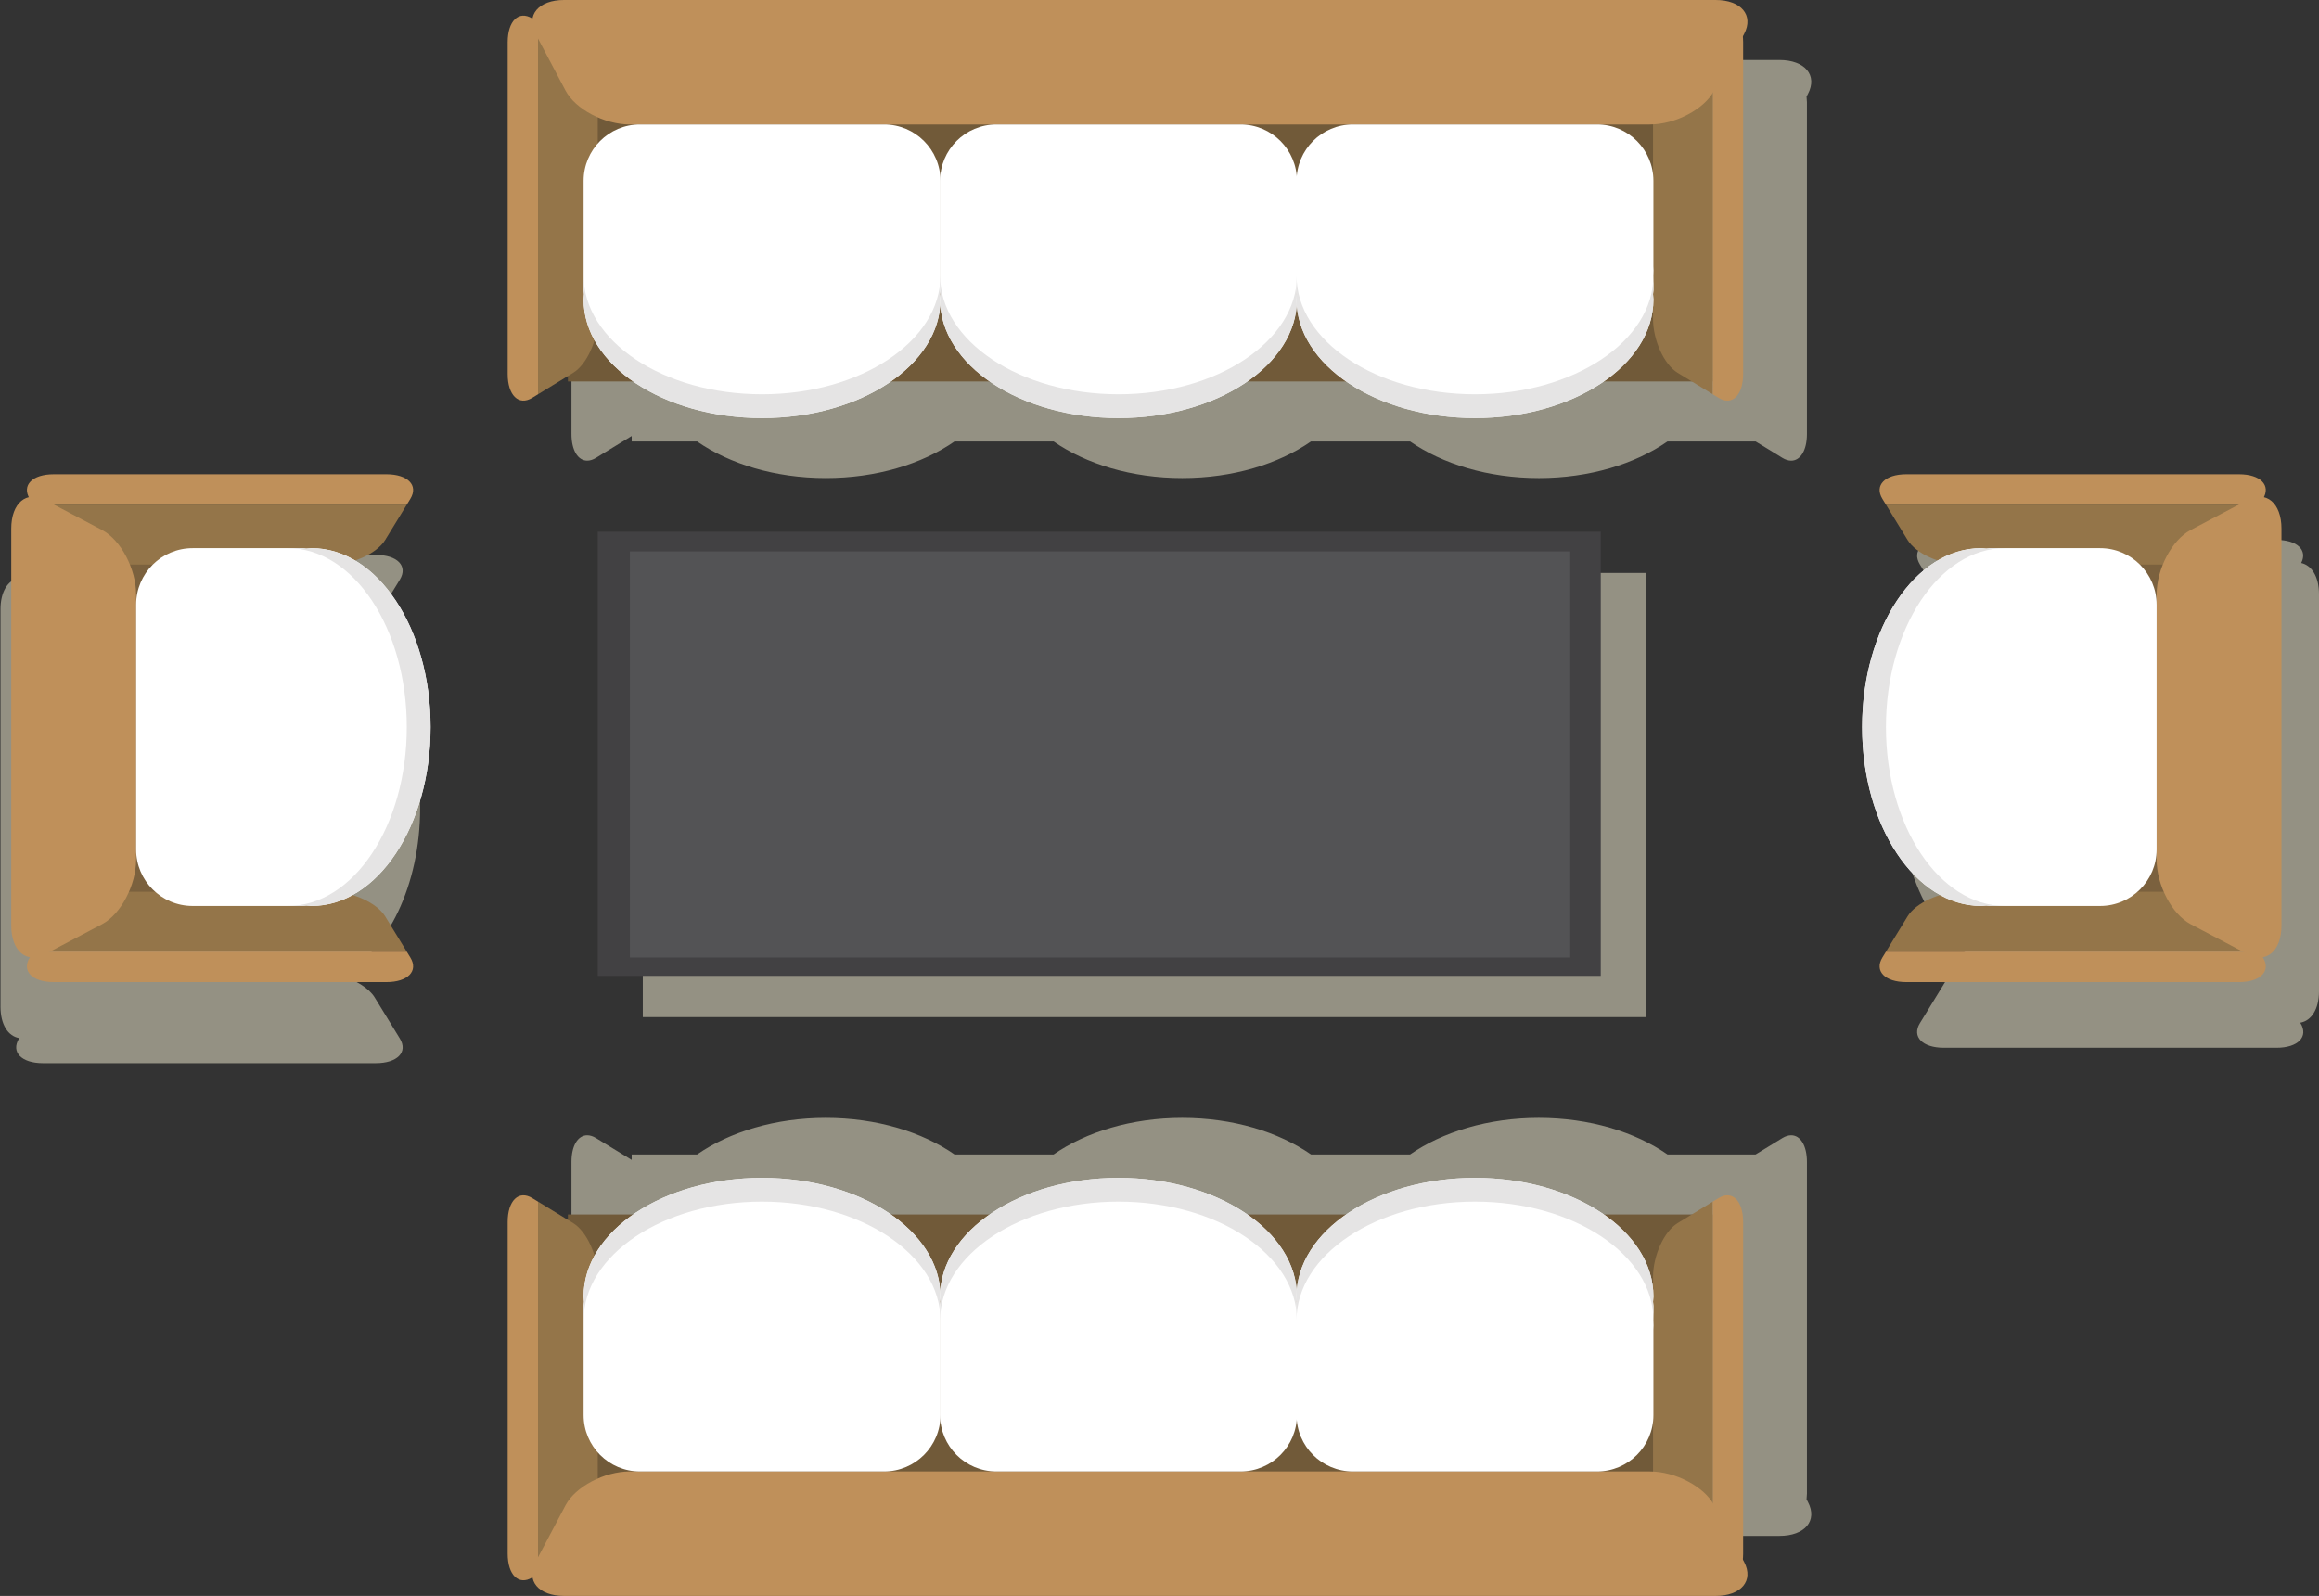 <?xml version="1.0" encoding="UTF-8" standalone="no"?>
<svg
   xmlns:dc="http://purl.org/dc/elements/1.1/"
   xmlns:cc="http://creativecommons.org/ns#"
   xmlns:rdf="http://www.w3.org/1999/02/22-rdf-syntax-ns#"
   xmlns:svg="http://www.w3.org/2000/svg"
   xmlns="http://www.w3.org/2000/svg"
   xmlns:sodipodi="http://sodipodi.sourceforge.net/DTD/sodipodi-0.dtd"
   xmlns:inkscape="http://www.inkscape.org/namespaces/inkscape"
   width="246.305mm"
   height="169.548mm"
   viewBox="0 0 246.305 169.548"
   version="1.1"
   id="svg25029"
   inkscape:version="1.0.2 (e86c870879, 2021-01-15, custom)"
   sodipodi:docname="sofa-8people.svg">
  <rect x="0" y="0" width="246.305" height="169.548" fill="#333333" stroke="none"/>
  <defs
     id="defs25023">
    <clipPath
       clipPathUnits="userSpaceOnUse"
       id="clipPath796">
      <path
         d="M 348.234,1498.09 H 240.105 c -6.976,0 -10.484,3.6 -7.792,7.99 l 0.097,0.16 c -3.597,0.6 -6.101,4.35 -6.101,10.23 v 129.06 c 0,5.71 2.363,9.4 5.789,10.16 -2.149,4.17 1.293,7.52 8.007,7.52 h 108.129 c 6.977,0 10.485,-3.6 7.793,-8 l -1.16,-1.9 -7.027,-11.48 c -1.707,-2.79 -5.516,-5.25 -9.856,-6.68 14.407,-8.46 24.625,-29.49 24.625,-54.15 0,-25.14 -10.621,-46.49 -25.468,-54.61 4.679,-1.38 8.882,-3.96 10.699,-6.93 l 7.027,-11.48 1.16,-1.9 c 2.692,-4.39 -0.816,-7.99 -7.793,-7.99"
         id="path794" />
    </clipPath>
  </defs>
  <sodipodi:namedview
     id="base"
     pagecolor="#ffffff"
     bordercolor="#666666"
     borderopacity="1.0"
     inkscape:pageopacity="0.0"
     inkscape:pageshadow="2"
     inkscape:zoom="0.35"
     inkscape:cx="456.8872"
     inkscape:cy="726.12085"
     inkscape:document-units="mm"
     inkscape:current-layer="layer1"
     inkscape:document-rotation="0"
     showgrid="false"
     fit-margin-top="0"
     fit-margin-left="0"
     fit-margin-right="0"
     fit-margin-bottom="0"
     inkscape:window-width="1267"
     inkscape:window-height="1030"
     inkscape:window-x="61"
     inkscape:window-y="0"
     inkscape:window-maximized="0" />
  <g
     inkscape:label="Layer 1"
     inkscape:groupmode="layer"
     id="layer1"
     transform="translate(15.051,43.953)">
    <g
       id="g790"
       transform="matrix(0.327,0,0,-0.327,-89.001,558.873)">
      <g
         id="g792"
         clip-path="url(#clipPath796)">
        <path
           d="M 226.309,1498.09 H 362.61 v 165.121 H 226.309 Z"
           style="fill:#949183;fill-opacity:1;fill-rule:nonzero;stroke:none"
           id="path798" />
      </g>
    </g>
    <path
       d="M 1.7,13.721 V 52.296 H -1.5 V 13.721 H 1.7"
       style="fill:#7b613e;fill-opacity:1;fill-rule:nonzero;stroke:none;stroke-width:0.327"
       id="path800" />
    <path
       d="M 15.516,14.283 H 14.528 l 0.424,0.046 z"
       style="fill:#d3d2d2;fill-opacity:1;fill-rule:nonzero;stroke:none;stroke-width:0.327"
       id="path802" />
    <path
       d="m 14.528,52.296 h 0.988 l -0.564,-0.042 z"
       style="fill:#d3d2d2;fill-opacity:1;fill-rule:nonzero;stroke:none;stroke-width:0.327"
       id="path804" />
    <path
       d="M -9.218,53.397 -11.514,57.152 H 28.153 L 25.857,53.397 C 24.977,51.962 22.392,50.786 20.113,50.786 H -3.476 c -2.28,0 -4.863,1.176 -5.743,2.611"
       style="fill:#947549;fill-opacity:1;fill-rule:nonzero;stroke:none;stroke-width:0.327"
       id="path806" />
    <path
       d="m -11.894,57.772 c -0.88,1.434 0.267,2.611 2.546,2.611 H 25.986 c 2.28,0 3.426,-1.176 2.546,-2.611 L 28.153,57.152 H -11.514 l -0.379,0.621"
       style="fill:#bf905a;fill-opacity:1;fill-rule:nonzero;stroke:none;stroke-width:0.327"
       id="path808" />
    <path
       d="M -9.218,13.414 -11.514,9.663 h 39.667 l -2.296,3.751 c -0.879,1.438 -3.464,2.614 -5.744,2.614 H -3.476 c -2.28,0 -4.863,-1.176 -5.743,-2.614"
       style="fill:#947549;fill-opacity:1;fill-rule:nonzero;stroke:none;stroke-width:0.327"
       id="path810" />
    <path
       d="m -11.894,9.042 c -0.88,-1.438 0.267,-2.611 2.546,-2.611 H 25.986 c 2.28,0 3.426,1.173 2.546,2.611 L 28.153,9.663 H -11.514 l -0.379,-0.621"
       style="fill:#bf905a;fill-opacity:1;fill-rule:nonzero;stroke:none;stroke-width:0.327"
       id="path812" />
    <path
       d="m -4.203,12.359 c 1.985,1.049 3.608,4.134 3.608,6.856 v 28.154 c 0,2.719 -1.624,5.807 -3.608,6.856 l -6.044,3.192 c -1.985,1.049 -3.608,-0.32 -3.608,-3.039 v -42.172 c 0,-2.722 1.624,-4.088 3.608,-3.039 l 6.044,3.192"
       style="fill:#bf905a;fill-opacity:1;fill-rule:nonzero;stroke:none;stroke-width:0.327"
       id="path814" />
    <path
       d="m 5.411,14.283 c -3.318,0 -6.006,2.689 -6.006,6.006 v 26.004 c 0,3.317 2.688,6.003 6.006,6.003 H 17.058 l 0.425,-0.042 0.564,0.042 c 6.978,0 12.635,-8.509 12.635,-19.005 0,-10.496 -5.657,-19.008 -12.635,-19.008 l -0.564,0.046 -0.425,-0.046 H 5.411"
       style="fill:#ffffff;fill-opacity:1;fill-rule:nonzero;stroke:none;stroke-width:0.327"
       id="path816" />
    <path
       d="m 28.153,33.291 c 0,10.496 -5.658,19.005 -12.637,19.005 h 1.542 l 0.425,-0.042 0.564,0.042 c 6.978,0 12.635,-8.509 12.635,-19.005 0,-10.496 -5.657,-19.008 -12.635,-19.008 l -0.564,0.046 -0.425,-0.046 h -1.542 c 6.978,0 12.637,8.512 12.637,19.008"
       style="fill:#e5e4e4;fill-opacity:1;fill-rule:nonzero;stroke:none;stroke-width:0.327"
       id="path818" />
    <path
       d="m 226.744,67.36 h -35.333 c -2.28,0 -3.425,-1.18 -2.546,-2.614 l 0.381,-0.621 2.296,-3.751 c 0.592,-0.97 1.967,-1.814 3.496,-2.261 -4.852,-2.657 -8.324,-9.633 -8.324,-17.848 0,-8.058 3.341,-14.93 8.047,-17.694 -1.417,-0.467 -2.661,-1.271 -3.219,-2.183 l -2.296,-3.751 -0.381,-0.621 c -0.878,-1.438 0.267,-2.611 2.546,-2.611 h 35.333 c 2.196,0 3.319,1.091 2.618,2.454 1.12,0.252 1.892,1.454 1.892,3.32 v 42.172 c 0,1.921 -0.82,3.147 -1.994,3.343 l 0.03,0.052 c 0.88,1.434 -0.267,2.614 -2.546,2.614"
       style="fill:#949183;fill-opacity:1;fill-rule:nonzero;stroke:none;stroke-width:0.327"
       id="path820" />
    <path
       d="m 211.712,13.721 v 38.575 h 3.2 V 13.721 h -3.2"
       style="fill:#7b613e;fill-opacity:1;fill-rule:nonzero;stroke:none;stroke-width:0.327"
       id="path822" />
    <path
       d="m 197.896,14.283 h 0.988 l -0.424,0.046 z"
       style="fill:#d3d2d2;fill-opacity:1;fill-rule:nonzero;stroke:none;stroke-width:0.327"
       id="path824" />
    <path
       d="m 198.884,52.296 h -0.988 l 0.564,-0.042 z"
       style="fill:#d3d2d2;fill-opacity:1;fill-rule:nonzero;stroke:none;stroke-width:0.327"
       id="path826" />
    <path
       d="m 222.631,53.397 2.296,3.755 h -39.668 l 2.297,-3.755 c 0.879,-1.435 3.464,-2.611 5.744,-2.611 h 23.588 c 2.28,0 4.863,1.176 5.743,2.611"
       style="fill:#947549;fill-opacity:1;fill-rule:nonzero;stroke:none;stroke-width:0.327"
       id="path828" />
    <path
       d="m 225.306,57.772 c 0.879,1.434 -0.267,2.611 -2.546,2.611 h -35.333 c -2.28,0 -3.425,-1.176 -2.546,-2.611 l 0.379,-0.621 h 39.668 l 0.379,0.621"
       style="fill:#bf905a;fill-opacity:1;fill-rule:nonzero;stroke:none;stroke-width:0.327"
       id="path830" />
    <path
       d="m 222.631,13.414 2.296,-3.751 h -39.668 l 2.297,3.751 c 0.879,1.438 3.464,2.614 5.744,2.614 h 23.588 c 2.28,0 4.863,-1.176 5.743,-2.614"
       style="fill:#947549;fill-opacity:1;fill-rule:nonzero;stroke:none;stroke-width:0.327"
       id="path832" />
    <path
       d="m 225.306,9.042 c 0.879,-1.438 -0.267,-2.611 -2.546,-2.611 h -35.333 c -2.28,0 -3.425,1.173 -2.546,2.611 l 0.379,0.621 h 39.668 l 0.379,-0.621"
       style="fill:#bf905a;fill-opacity:1;fill-rule:nonzero;stroke:none;stroke-width:0.327"
       id="path834" />
    <path
       d="m 217.617,12.359 c -1.986,1.049 -3.61,4.134 -3.61,6.856 v 28.154 c 0,2.719 1.624,5.807 3.61,6.856 l 6.043,3.192 c 1.985,1.049 3.608,-0.32 3.608,-3.039 v -42.172 c 0,-2.722 -1.624,-4.088 -3.608,-3.039 l -6.043,3.192"
       style="fill:#bf905a;fill-opacity:1;fill-rule:nonzero;stroke:none;stroke-width:0.327"
       id="path836" />
    <path
       d="m 208.003,14.283 c 3.316,0 6.004,2.689 6.004,6.006 v 26.004 c 0,3.317 -2.688,6.003 -6.004,6.003 h -11.649 l -0.425,-0.042 -0.563,0.042 c -6.979,0 -12.637,-8.509 -12.637,-19.005 0,-10.496 5.657,-19.008 12.637,-19.008 l 0.563,0.046 0.425,-0.046 h 11.649"
       style="fill:#ffffff;fill-opacity:1;fill-rule:nonzero;stroke:none;stroke-width:0.327"
       id="path838" />
    <path
       d="m 185.259,33.291 c 0,10.496 5.659,19.005 12.637,19.005 h -1.542 l -0.425,-0.042 -0.563,0.042 c -6.979,0 -12.637,-8.509 -12.637,-19.005 0,-10.496 5.657,-19.008 12.637,-19.008 l 0.563,0.046 0.425,-0.046 h 1.542 c -6.978,0 -12.637,8.512 -12.637,19.008"
       style="fill:#e5e4e4;fill-opacity:1;fill-rule:nonzero;stroke:none;stroke-width:0.327"
       id="path840" />
    <path
       d="m 148.385,6.836 c -5.376,0 -10.221,-1.497 -13.669,-3.889 h -10.523 c -3.449,2.392 -8.293,3.889 -13.67,3.889 -5.378,0 -10.222,-1.497 -13.67,-3.889 H 86.331 C 82.881,5.34 78.038,6.836 72.66,6.836 67.284,6.836 62.44,5.34 58.991,2.948 H 52.043 V 2.369 l -3.175,1.941 -0.619,0.382 c -0.327,0.199 -0.641,0.294 -0.93,0.294 -0.977,0 -1.673,-1.082 -1.673,-2.833 V -33.081 c 0,-1.755 0.697,-2.833 1.673,-2.833 0.29,0 0.604,0.095 0.93,0.294 l 0.053,0.033 c 0.195,-1.173 1.417,-1.99 3.333,-1.99 h 26.753 15.3 11.451 15.3 11.452 15.3 26.753 c 2.712,0 4.077,1.621 3.03,3.601 l -0.149,0.284 0.041,0.611 V 2.154 c 0,1.751 -0.697,2.833 -1.675,2.833 -0.289,0 -0.603,-0.095 -0.931,-0.294 L 173.641,4.31 171.412,2.948 h -9.357 c -3.449,2.392 -8.293,3.889 -13.671,3.889"
       style="fill:#949183;fill-opacity:1;fill-rule:nonzero;stroke:none;stroke-width:0.327"
       id="path850" />
    <path
       d="m 84.839,-14.665 v -0.984 l -0.043,0.422 z"
       style="fill:#d3d2d2;fill-opacity:1;fill-rule:nonzero;stroke:none;stroke-width:0.327"
       id="path852" />
    <path
       d="m 122.7,-14.665 v -0.984 l -0.042,0.422 z"
       style="fill:#d3d2d2;fill-opacity:1;fill-rule:nonzero;stroke:none;stroke-width:0.327"
       id="path854" />
    <path
       d="M 166.866,-3.427 H 45.267 V -37.342 H 166.866 v 33.915"
       style="fill:#715a39;fill-opacity:1;fill-rule:nonzero;stroke:none;stroke-width:0.327"
       id="path856" />
    <path
       d="m 46.934,-15.648 v 0.984 l 0.042,-0.562 z"
       style="fill:#d3d2d2;fill-opacity:1;fill-rule:nonzero;stroke:none;stroke-width:0.327"
       id="path858" />
    <path
       d="m 45.835,-39.329 -3.742,-2.291 v 39.555 l 3.742,-2.287 c 1.433,-0.879 2.605,-3.454 2.605,-5.728 v -23.521 c 0,-2.274 -1.172,-4.852 -2.605,-5.728"
       style="fill:#947549;fill-opacity:1;fill-rule:nonzero;stroke:none;stroke-width:0.327"
       id="path860" />
    <path
       d="m 41.475,-41.995 c -1.434,-0.879 -2.605,0.265 -2.605,2.539 v 35.232 c 0,2.274 1.172,3.415 2.605,2.539 l 0.618,-0.379 V -41.62 l -0.618,-0.376"
       style="fill:#bf905a;fill-opacity:1;fill-rule:nonzero;stroke:none;stroke-width:0.327"
       id="path862" />
    <path
       d="m 163.125,-39.329 3.741,-2.291 v 39.555 l -3.741,-2.287 c -1.434,-0.879 -2.605,-3.454 -2.605,-5.728 v -23.521 c 0,-2.274 1.172,-4.852 2.605,-5.728"
       style="fill:#947549;fill-opacity:1;fill-rule:nonzero;stroke:none;stroke-width:0.327"
       id="path864" />
    <path
       d="m 167.485,-41.995 c 1.434,-0.879 2.605,0.265 2.605,2.539 v 35.232 c 0,2.274 -1.171,3.415 -2.605,2.539 l -0.619,-0.379 V -41.62 l 0.619,-0.376"
       style="fill:#bf905a;fill-opacity:1;fill-rule:nonzero;stroke:none;stroke-width:0.327"
       id="path866" />
    <path
       d="M 167.168,-43.953 H 44.86 c -2.713,0 -4.077,1.617 -3.031,3.598 l 3.185,6.026 c 1.047,1.98 4.121,3.601 6.835,3.601 h 26.753 1.322 25.429 1.322 25.43 1.322 26.751 c 2.714,0 5.79,-1.621 6.835,-3.601 l 3.186,-6.026 c 1.046,-1.98 -0.318,-3.598 -3.031,-3.598"
       style="fill:#bf905a;fill-opacity:1;fill-rule:nonzero;stroke:none;stroke-width:0.327"
       id="path868" />
    <path
       d="m 160.561,-14.665 v -0.984 l -0.042,0.422 z"
       style="fill:#d3d2d2;fill-opacity:1;fill-rule:nonzero;stroke:none;stroke-width:0.327"
       id="path870" />
    <path
       d="m 84.839,-24.742 c 0,-3.307 -2.682,-5.986 -5.988,-5.986 H 52.921 c -3.307,0 -5.986,2.679 -5.986,5.986 v 11.616 l 0.042,0.422 -0.042,0.562 c 0,6.96 8.484,12.603 18.952,12.603 10.467,0 18.952,-5.643 18.952,-12.603 l -0.043,-0.562 0.043,-0.422 v -11.616"
       style="fill:#ffffff;fill-opacity:1;fill-rule:nonzero;stroke:none;stroke-width:0.327"
       id="path872" />
    <path
       d="m 65.887,-2.065 c -10.468,0 -18.952,-5.64 -18.952,-12.6 v 1.539 l 0.042,0.422 -0.042,0.562 c 0,6.96 8.484,12.603 18.952,12.603 10.467,0 18.952,-5.643 18.952,-12.603 l -0.043,-0.562 0.043,-0.422 v -1.539 c 0,6.96 -8.486,12.6 -18.952,12.6"
       style="fill:#e5e4e4;fill-opacity:1;fill-rule:nonzero;stroke:none;stroke-width:0.327"
       id="path874" />
    <path
       d="m 122.7,-24.742 c 0,-3.307 -2.68,-5.986 -5.988,-5.986 H 90.783 c -3.307,0 -5.988,2.679 -5.988,5.986 v 11.616 l 0.043,0.422 -0.043,0.562 c 0,6.96 8.486,12.603 18.952,12.603 10.467,0 18.952,-5.643 18.952,-12.603 l -0.042,-0.562 0.042,-0.422 v -11.616"
       style="fill:#ffffff;fill-opacity:1;fill-rule:nonzero;stroke:none;stroke-width:0.327"
       id="path876" />
    <path
       d="m 103.748,-2.065 c -10.467,0 -18.952,-5.64 -18.952,-12.6 v 1.539 l 0.043,0.422 -0.043,0.562 c 0,6.96 8.486,12.603 18.952,12.603 10.467,0 18.952,-5.643 18.952,-12.603 l -0.042,-0.562 0.042,-0.422 v -1.539 c 0,6.96 -8.486,12.6 -18.952,12.6"
       style="fill:#e5e4e4;fill-opacity:1;fill-rule:nonzero;stroke:none;stroke-width:0.327"
       id="path878" />
    <path
       d="m 160.561,-24.742 c 0,-3.307 -2.68,-5.986 -5.986,-5.986 h -25.929 c -3.307,0 -5.988,2.679 -5.988,5.986 v 11.616 l 0.042,0.422 -0.042,0.562 c 0,6.96 8.484,12.603 18.952,12.603 10.467,0 18.951,-5.643 18.951,-12.603 l -0.042,-0.562 0.042,-0.422 v -11.616"
       style="fill:#ffffff;fill-opacity:1;fill-rule:nonzero;stroke:none;stroke-width:0.327"
       id="path880" />
    <path
       d="m 141.61,-2.065 c -10.468,0 -18.952,-5.64 -18.952,-12.6 v 1.539 l 0.042,0.422 -0.042,0.562 c 0,6.96 8.484,12.603 18.952,12.603 10.467,0 18.951,-5.643 18.951,-12.603 l -0.042,-0.562 0.042,-0.422 v -1.539 c 0,6.96 -8.484,12.6 -18.951,12.6"
       style="fill:#e5e4e4;fill-opacity:1;fill-rule:nonzero;stroke:none;stroke-width:0.327"
       id="path882" />
    <path
       d="M 173.943,119.217 H 51.634 c -1.916,0 -3.138,-0.814 -3.333,-1.987 l -0.053,0.033 c -0.327,0.199 -0.641,0.294 -0.93,0.294 -0.977,0 -1.673,-1.082 -1.673,-2.833 V 79.489 c 0,-1.755 0.697,-2.833 1.673,-2.833 0.29,0 0.604,0.095 0.93,0.294 l 0.619,0.379 3.175,1.941 v -0.578 h 6.949 c 3.449,-2.392 8.293,-3.885 13.669,-3.885 5.378,0 10.221,1.493 13.671,3.885 h 10.522 c 3.449,-2.392 8.293,-3.885 13.67,-3.885 5.377,0 10.221,1.493 13.67,3.885 h 10.523 c 3.449,-2.392 8.293,-3.885 13.669,-3.885 5.378,0 10.222,1.493 13.671,3.885 h 9.357 l 2.229,-1.363 0.619,-0.379 c 0.328,-0.199 0.641,-0.294 0.931,-0.294 0.978,0 1.675,1.078 1.675,2.833 V 114.724 l -0.041,0.611 0.149,0.284 c 1.047,1.98 -0.318,3.598 -3.03,3.598"
       style="fill:#949183;fill-opacity:1;fill-rule:nonzero;stroke:none;stroke-width:0.327"
       id="path884" />
    <path
       d="m 84.839,96.308 v 0.984 l -0.043,-0.425 z"
       style="fill:#d3d2d2;fill-opacity:1;fill-rule:nonzero;stroke:none;stroke-width:0.327"
       id="path886" />
    <path
       d="m 122.7,96.308 v 0.984 l -0.042,-0.425 z"
       style="fill:#d3d2d2;fill-opacity:1;fill-rule:nonzero;stroke:none;stroke-width:0.327"
       id="path888" />
    <path
       d="M 166.866,85.07 H 45.267 V 118.982 H 166.866 V 85.07"
       style="fill:#715a39;fill-opacity:1;fill-rule:nonzero;stroke:none;stroke-width:0.327"
       id="path890" />
    <path
       d="m 46.934,97.291 v -0.984 l 0.042,0.559 z"
       style="fill:#d3d2d2;fill-opacity:1;fill-rule:nonzero;stroke:none;stroke-width:0.327"
       id="path892" />
    <path
       d="m 45.835,120.972 -3.742,2.287 V 83.704 l 3.742,2.291 c 1.433,0.879 2.605,3.454 2.605,5.725 v 23.524 c 0,2.274 -1.172,4.849 -2.605,5.728"
       style="fill:#947549;fill-opacity:1;fill-rule:nonzero;stroke:none;stroke-width:0.327"
       id="path894" />
    <path
       d="m 41.475,123.638 c -1.434,0.876 -2.605,-0.265 -2.605,-2.539 V 85.868 c 0,-2.274 1.172,-3.418 2.605,-2.539 l 0.618,0.376 V 123.259 l -0.618,0.379"
       style="fill:#bf905a;fill-opacity:1;fill-rule:nonzero;stroke:none;stroke-width:0.327"
       id="path896" />
    <path
       d="m 163.125,120.972 3.741,2.287 V 83.704 l -3.741,2.291 c -1.434,0.879 -2.605,3.454 -2.605,5.725 v 23.524 c 0,2.274 1.172,4.849 2.605,5.728"
       style="fill:#947549;fill-opacity:1;fill-rule:nonzero;stroke:none;stroke-width:0.327"
       id="path898" />
    <path
       d="m 167.485,123.638 c 1.434,0.876 2.605,-0.265 2.605,-2.539 V 85.868 c 0,-2.274 -1.171,-3.418 -2.605,-2.539 l -0.619,0.376 V 123.259 l 0.619,0.379"
       style="fill:#bf905a;fill-opacity:1;fill-rule:nonzero;stroke:none;stroke-width:0.327"
       id="path900" />
    <path
       d="M 167.168,125.596 H 44.86 c -2.713,0 -4.077,-1.621 -3.031,-3.601 l 3.185,-6.026 c 1.047,-1.98 4.121,-3.598 6.835,-3.598 h 26.753 1.322 25.429 1.322 25.43 1.322 26.751 c 2.714,0 5.79,1.617 6.835,3.598 l 3.186,6.026 c 1.046,1.98 -0.318,3.601 -3.031,3.601"
       style="fill:#bf905a;fill-opacity:1;fill-rule:nonzero;stroke:none;stroke-width:0.327"
       id="path902" />
    <path
       d="m 160.561,96.308 v 0.984 l -0.042,-0.425 z"
       style="fill:#d3d2d2;fill-opacity:1;fill-rule:nonzero;stroke:none;stroke-width:0.327"
       id="path904" />
    <path
       d="m 84.839,106.385 c 0,3.307 -2.682,5.986 -5.988,5.986 H 52.921 c -3.307,0 -5.986,-2.679 -5.986,-5.986 V 94.769 l 0.042,-0.425 -0.042,-0.562 c 0,-6.957 8.484,-12.6 18.952,-12.6 10.467,0 18.952,5.643 18.952,12.6 l -0.043,0.562 0.043,0.425 v 11.616"
       style="fill:#ffffff;fill-opacity:1;fill-rule:nonzero;stroke:none;stroke-width:0.327"
       id="path906" />
    <path
       d="m 65.887,83.704 c -10.468,0 -18.952,5.643 -18.952,12.603 V 94.769 l 0.042,-0.425 -0.042,-0.562 c 0,-6.957 8.484,-12.6 18.952,-12.6 10.467,0 18.952,5.643 18.952,12.6 l -0.043,0.562 0.043,0.425 v 1.539 c 0,-6.96 -8.486,-12.603 -18.952,-12.603"
       style="fill:#e5e4e4;fill-opacity:1;fill-rule:nonzero;stroke:none;stroke-width:0.327"
       id="path908" />
    <path
       d="m 122.7,106.385 c 0,3.307 -2.68,5.986 -5.988,5.986 H 90.783 c -3.307,0 -5.988,-2.679 -5.988,-5.986 V 94.769 l 0.043,-0.425 -0.043,-0.562 c 0,-6.957 8.486,-12.6 18.952,-12.6 10.467,0 18.952,5.643 18.952,12.6 l -0.042,0.562 0.042,0.425 v 11.616"
       style="fill:#ffffff;fill-opacity:1;fill-rule:nonzero;stroke:none;stroke-width:0.327"
       id="path910" />
    <path
       d="m 103.748,83.704 c -10.467,0 -18.952,5.643 -18.952,12.603 V 94.769 l 0.043,-0.425 -0.043,-0.562 c 0,-6.957 8.486,-12.6 18.952,-12.6 10.467,0 18.952,5.643 18.952,12.6 l -0.042,0.562 0.042,0.425 v 1.539 c 0,-6.96 -8.486,-12.603 -18.952,-12.603"
       style="fill:#e5e4e4;fill-opacity:1;fill-rule:nonzero;stroke:none;stroke-width:0.327"
       id="path912" />
    <path
       d="m 160.561,106.385 c 0,3.307 -2.68,5.986 -5.986,5.986 h -25.929 c -3.307,0 -5.988,-2.679 -5.988,-5.986 V 94.769 l 0.042,-0.425 -0.042,-0.562 c 0,-6.957 8.484,-12.6 18.952,-12.6 10.467,0 18.951,5.643 18.951,12.6 l -0.042,0.562 0.042,0.425 v 11.616"
       style="fill:#ffffff;fill-opacity:1;fill-rule:nonzero;stroke:none;stroke-width:0.327"
       id="path914" />
    <path
       d="m 141.61,83.704 c -10.468,0 -18.952,5.643 -18.952,12.603 V 94.769 l 0.042,-0.425 -0.042,-0.562 c 0,-6.957 8.484,-12.6 18.952,-12.6 10.467,0 18.951,5.643 18.951,12.6 l -0.042,0.562 0.042,0.425 v 1.539 c 0,-6.96 -8.484,-12.603 -18.951,-12.603"
       style="fill:#e5e4e4;fill-opacity:1;fill-rule:nonzero;stroke:none;stroke-width:0.327"
       id="path916" />
    <path
       d="M 53.223,64.102 H 159.751 V 16.915 H 53.223 Z"
       style="fill:#949183;fill-opacity:1;fill-rule:nonzero;stroke:none;stroke-width:0.327"
       id="path918" />
    <path
       d="M 48.44,59.72 V 12.532 H 154.968 V 59.72 H 48.44"
       style="fill:#424143;fill-opacity:1;fill-rule:nonzero;stroke:none;stroke-width:0.327"
       id="path920" />
    <path
       d="M 151.723,57.769 H 51.85 V 14.63 h 99.874 v 43.139"
       style="fill:#535355;fill-opacity:1;fill-rule:nonzero;stroke:none;stroke-width:0.327"
       id="path922" />
  </g>
</svg>

